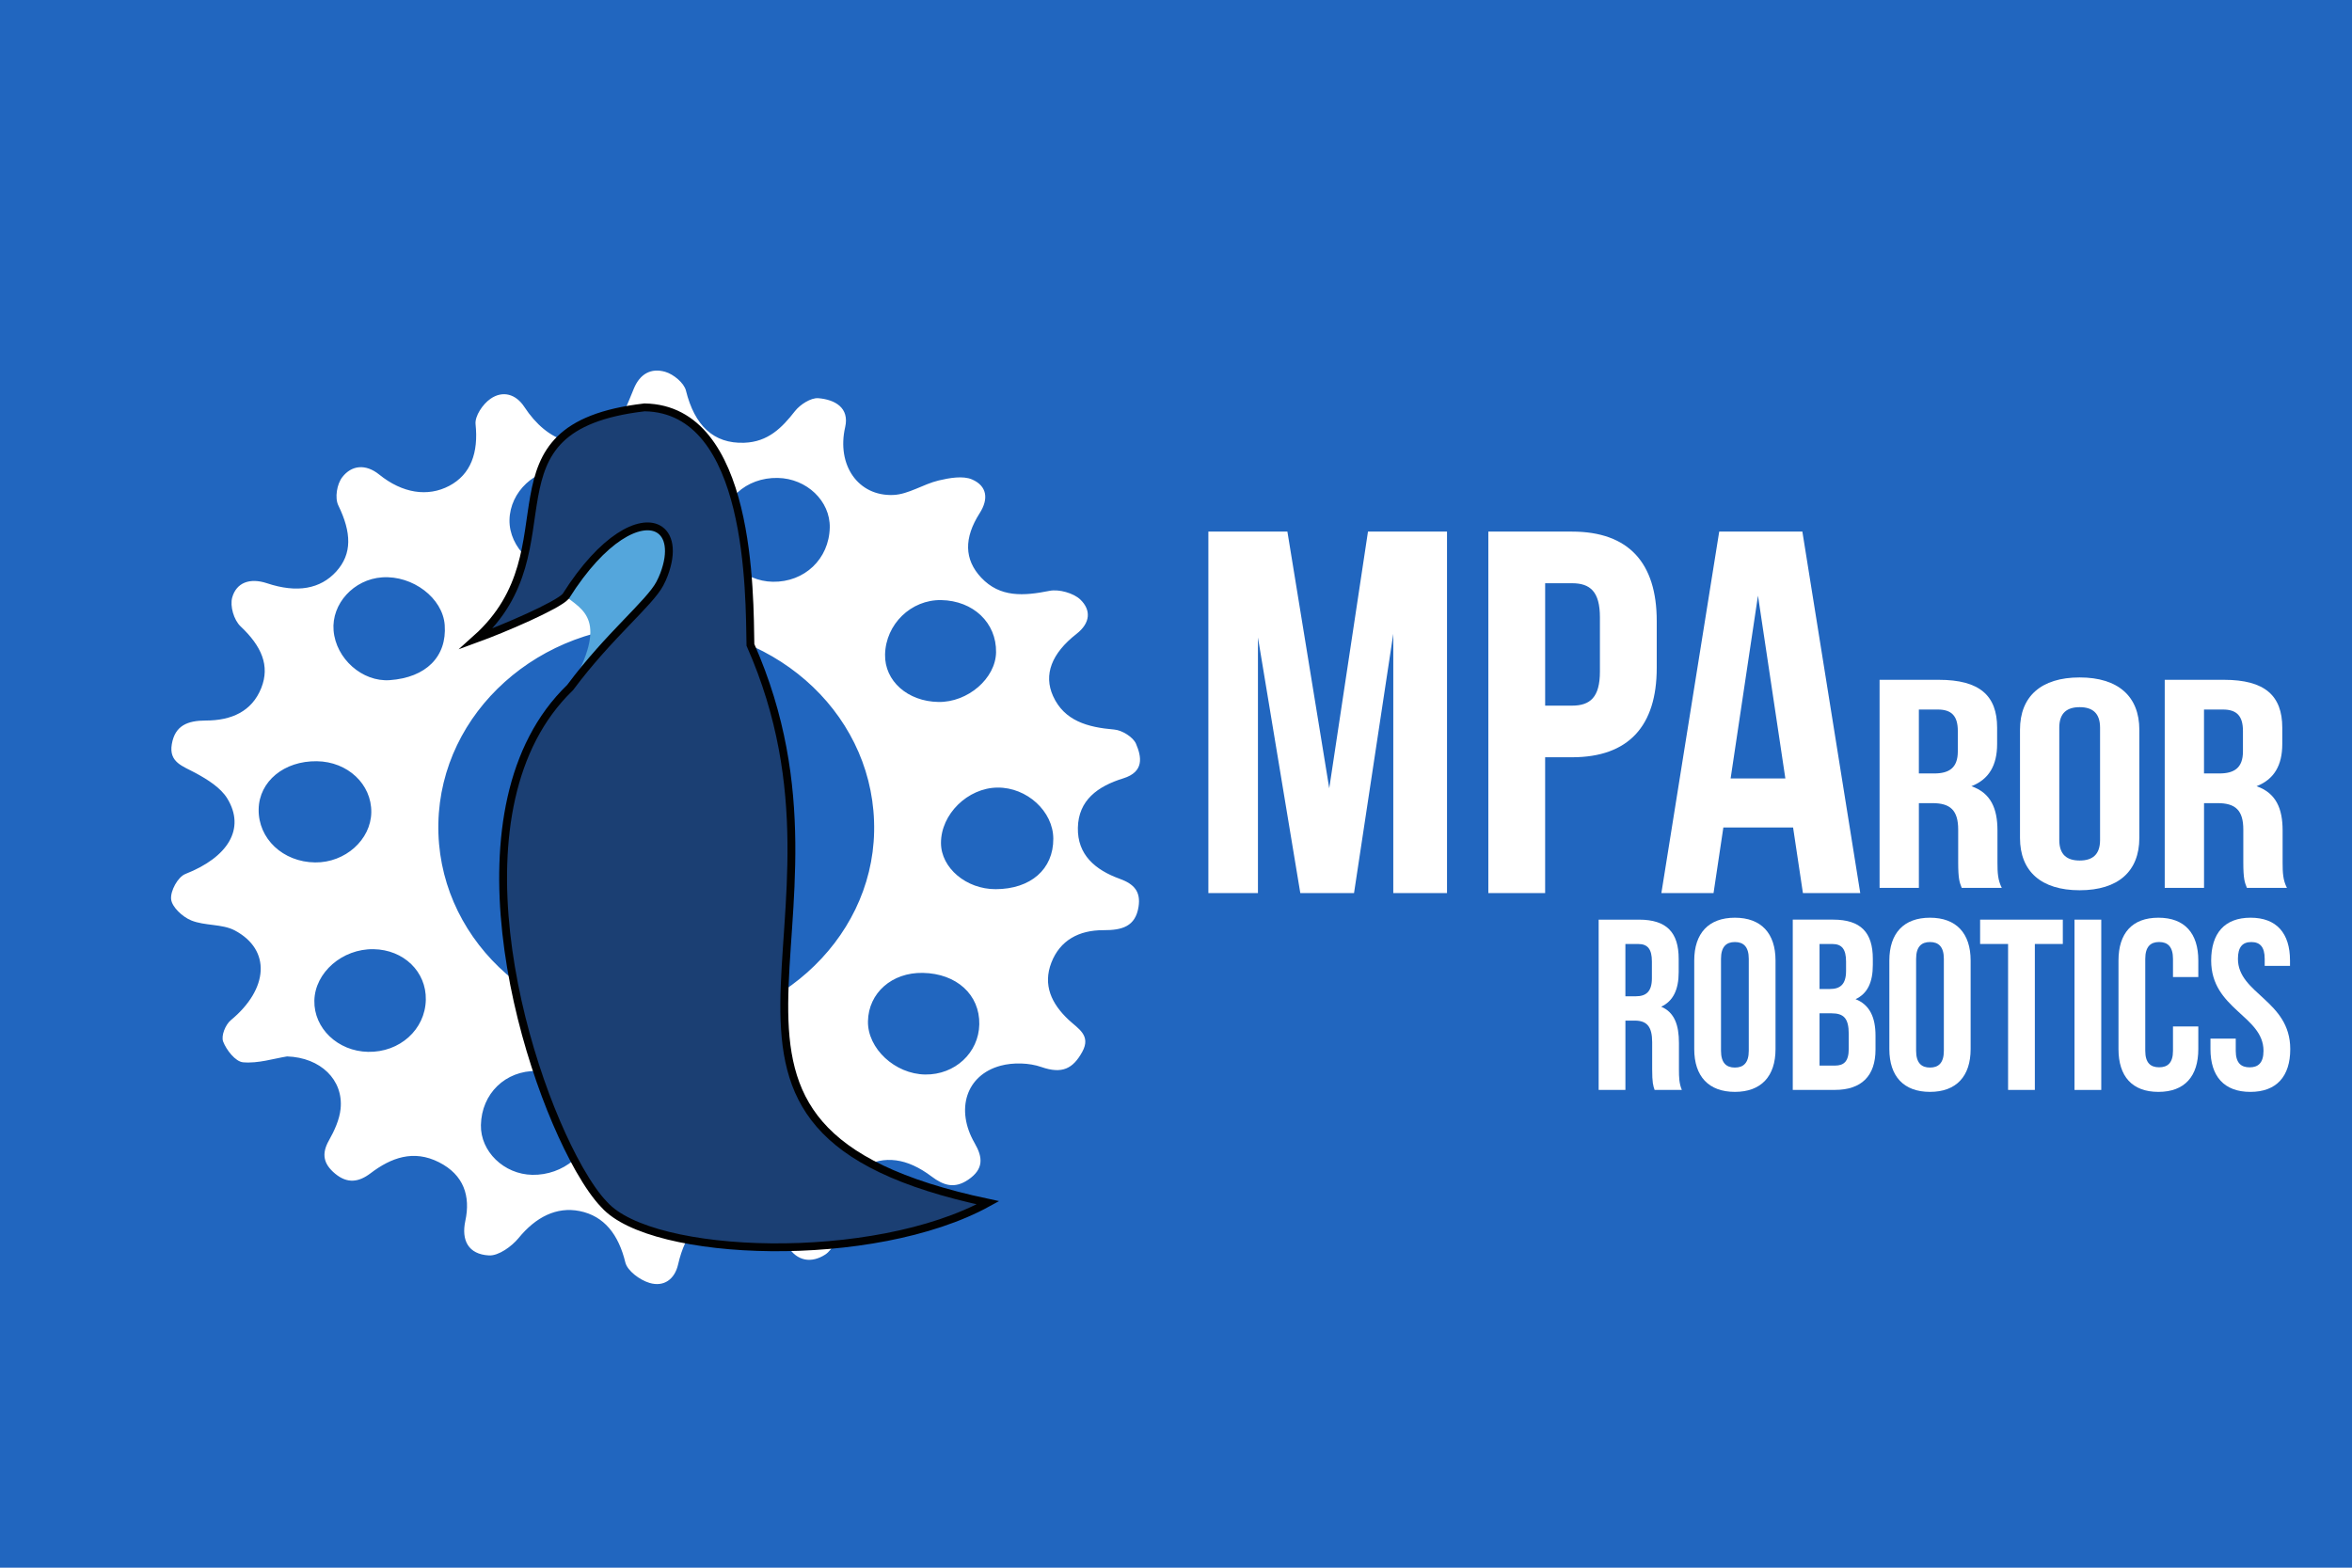<?xml version="1.0" encoding="utf-8"?>
<!-- Generator: Adobe Illustrator 16.2.0, SVG Export Plug-In . SVG Version: 6.00 Build 0)  -->
<!DOCTYPE svg PUBLIC "-//W3C//DTD SVG 1.1//EN" "http://www.w3.org/Graphics/SVG/1.1/DTD/svg11.dtd">
<svg version="1.1" id="Layer_1" xmlns="http://www.w3.org/2000/svg" xmlns:xlink="http://www.w3.org/1999/xlink" x="0px" y="0px"
	 width="300px" height="200px" viewBox="0 0 300 200" enable-background="new 0 0 300 200" xml:space="preserve">
<rect fill="#2166BF" width="300" height="200"/>
<g>
	<g enable-background="new    ">
		<path fill="#FFFFFF" d="M250.221,113.271c-0.273-0.684-0.453-1.104-0.453-3.263v-4.171c0-2.465-1.002-3.376-3.283-3.376h-1.73
			v10.808h-5.013V86.728h7.563c5.196,0,7.43,2.011,7.43,6.105v2.084c0,2.729-1.049,4.513-3.281,5.385
			c2.508,0.872,3.324,2.882,3.324,5.651v4.094c0,1.289,0.049,2.236,0.55,3.223h-5.104v0.002H250.221z M244.753,90.52v8.154h1.959
			c1.868,0,3.009-0.683,3.009-2.807v-2.616c0-1.896-0.777-2.732-2.555-2.732L244.753,90.52L244.753,90.52z"/>
		<path fill="#FFFFFF" d="M257.652,93.099c0-4.247,2.688-6.673,7.611-6.673c4.922,0,7.611,2.428,7.611,6.673v13.803
			c0,4.248-2.689,6.673-7.611,6.673c-4.923,0-7.611-2.425-7.611-6.673V93.099z M262.664,107.166c0,1.895,1.003,2.616,2.6,2.616
			c1.596,0,2.601-0.722,2.601-2.616V92.834c0-1.896-1.005-2.616-2.601-2.616c-1.597,0-2.6,0.72-2.6,2.616V107.166z"/>
		<path fill="#FFFFFF" d="M286.594,113.271c-0.273-0.684-0.458-1.104-0.458-3.263v-4.171c0-2.465-1-3.376-3.28-3.376h-1.729v10.808
			h-5.014V86.728h7.566c5.192,0,7.428,2.011,7.428,6.105v2.084c0,2.729-1.047,4.513-3.28,5.385c2.507,0.872,3.323,2.882,3.323,5.651
			v4.094c0,1.289,0.045,2.236,0.55,3.223h-5.104v0.002H286.594z M281.123,90.52v8.154h1.961c1.866,0,3.006-0.683,3.006-2.807v-2.616
			c0-1.896-0.777-2.732-2.554-2.732L281.123,90.52L281.123,90.52z"/>
	</g>
	<g enable-background="new    ">
		<path fill="#FFFFFF" d="M211.046,139.048c-0.187-0.559-0.31-0.899-0.31-2.669v-3.411c0-2.019-0.684-2.763-2.234-2.763h-1.179
			v8.843h-3.413v-21.723h5.15c3.537,0,5.058,1.646,5.058,4.999v1.703c0,2.233-0.712,3.693-2.231,4.406
			c1.704,0.715,2.264,2.36,2.264,4.627v3.35c0,1.056,0.029,1.829,0.371,2.638H211.046L211.046,139.048z M207.32,120.432v6.67h1.334
			c1.271,0,2.047-0.558,2.047-2.295v-2.142c0-1.554-0.525-2.233-1.736-2.233H207.32z"/>
		<path fill="#FFFFFF" d="M216.102,122.54c0-3.476,1.834-5.462,5.185-5.462s5.183,1.986,5.183,5.462v11.297
			c0,3.476-1.832,5.461-5.183,5.461s-5.185-1.985-5.185-5.461V122.54z M219.516,134.055c0,1.551,0.684,2.141,1.771,2.141
			c1.085,0,1.771-0.59,1.771-2.141v-11.729c0-1.554-0.686-2.144-1.771-2.144c-1.087,0-1.771,0.59-1.771,2.144V134.055z"/>
		<path fill="#FFFFFF" d="M238.881,122.324v0.773c0,2.235-0.683,3.663-2.203,4.375c1.829,0.715,2.545,2.359,2.545,4.656v1.768
			c0,3.352-1.771,5.15-5.183,5.15h-5.371v-21.723h5.153C237.357,117.325,238.881,118.973,238.881,122.324z M232.084,120.432v5.74
			h1.334c1.271,0,2.048-0.559,2.048-2.298v-1.209c0-1.554-0.526-2.233-1.737-2.233H232.084z M232.084,129.273v6.672h1.956
			c1.146,0,1.769-0.526,1.769-2.141v-1.894c0-2.017-0.651-2.636-2.205-2.636h-1.52V129.273L232.084,129.273z"/>
		<path fill="#FFFFFF" d="M240.988,122.54c0-3.476,1.83-5.462,5.184-5.462c3.352,0,5.184,1.986,5.184,5.462v11.297
			c0,3.476-1.832,5.461-5.184,5.461c-3.354,0-5.184-1.985-5.184-5.461V122.54z M244.402,134.055c0,1.551,0.683,2.141,1.77,2.141
			s1.768-0.59,1.768-2.141v-11.729c0-1.554-0.681-2.144-1.768-2.144s-1.77,0.59-1.77,2.144V134.055z"/>
		<path fill="#FFFFFF" d="M252.563,117.325h10.552v3.104h-3.569v18.62h-3.413v-18.62h-3.567v-3.104H252.563z"/>
		<path fill="#FFFFFF" d="M264.604,117.325h3.414v21.726h-3.414V117.325z"/>
		<path fill="#FFFFFF" d="M280.396,130.949v2.885c0,3.479-1.736,5.464-5.09,5.464c-3.352,0-5.09-1.985-5.09-5.464V122.54
			c0-3.476,1.738-5.462,5.09-5.462c3.354,0,5.09,1.986,5.09,5.462v2.106h-3.229v-2.322c0-1.553-0.681-2.145-1.769-2.145
			c-1.086,0-1.768,0.592-1.768,2.145v11.73c0,1.551,0.682,2.107,1.768,2.107c1.088,0,1.769-0.559,1.769-2.107v-3.105H280.396
			L280.396,130.949z"/>
		<path fill="#FFFFFF" d="M287.064,117.078c3.322,0,5.029,1.986,5.029,5.462v0.683h-3.229v-0.897c0-1.55-0.622-2.142-1.707-2.142
			c-1.084,0-1.706,0.592-1.706,2.142c0,4.47,6.673,5.308,6.673,11.513c0,3.475-1.738,5.461-5.088,5.461
			c-3.354,0-5.089-1.986-5.089-5.461v-1.335h3.225v1.554c0,1.553,0.683,2.11,1.769,2.11c1.088,0,1.771-0.56,1.771-2.11
			c0-4.471-6.675-5.308-6.675-11.514C282.038,119.064,283.746,117.078,287.064,117.078z"/>
	</g>
	<g enable-background="new    ">
		<path fill="#FFFFFF" d="M169.547,100.564l4.941-32.747h10.08v46.12h-6.853V80.862l-5.007,33.074h-6.852l-5.403-32.611v32.611
			h-6.324V67.819h10.08L169.547,100.564z"/>
		<path fill="#FFFFFF" d="M211.318,79.216v5.995c0,7.379-3.561,11.398-10.808,11.398h-3.426v17.327h-7.245V67.819h10.672
			C207.762,67.819,211.318,71.836,211.318,79.216z M197.086,74.407v15.616h3.426c2.307,0,3.559-1.056,3.559-4.35v-6.917
			c0-3.293-1.252-4.349-3.559-4.349H197.086z"/>
		<path fill="#FFFFFF" d="M237.277,113.936h-7.313l-1.254-8.367h-8.894l-1.252,8.367h-6.654l7.378-46.118h10.606L237.277,113.936z
			 M220.743,99.311h6.981l-3.492-23.322L220.743,99.311z"/>
	</g>
</g>
<g>
	<g>
		<path fill="none" d="M82.661,168.348c-24.89,0-49.779,0.002-74.669-0.017c-0.149,0-0.43-0.261-0.43-0.399
			c-0.019-44.23-0.019-88.463,0-132.693c0-0.139,0.281-0.399,0.43-0.399c49.779-0.017,99.558-0.017,149.338,0
			c0.148,0,0.43,0.26,0.43,0.399c0.02,44.23,0.02,88.462,0,132.693c0,0.14-0.281,0.399-0.43,0.399
			C132.44,168.35,107.55,168.348,82.661,168.348z M37.176,135.529c4.283,0.074,7.253,2.881,6.949,6.574
			c-0.113,1.39-0.733,2.806-1.417,4.071c-0.919,1.703-0.65,2.978,0.869,4.205c1.6,1.294,3.055,1.046,4.533-0.119
			c2.58-2.034,5.42-3.129,8.681-1.549c3.228,1.563,4.128,4.279,3.516,7.413c-0.49,2.504,0.456,4.27,3.093,4.373
			c1.235,0.049,2.891-1.203,3.743-2.283c2.13-2.701,4.76-4.104,7.717-3.563c3.154,0.576,5.024,2.929,5.95,6.461
			c0.276,1.057,1.88,2.207,3.124,2.56c1.864,0.524,3.214-0.528,3.606-2.399c0.867-4.135,2.78-6.291,6.021-6.806
			c3.147-0.502,5.805,0.871,7.897,4.203c1.254,1.995,3.133,2.159,4.825,1.024c0.926-0.621,1.675-2.248,1.535-3.313
			c-0.47-3.561,0.436-6.396,3.077-7.931c2.679-1.556,5.585-1.252,8.764,1.062c1.542,1.122,2.952,1.561,4.686,0.334
			c1.955-1.384,1.824-2.858,0.729-4.675c-2.566-4.252-1.25-8.669,3.114-9.927c1.596-0.462,3.645-0.438,5.212,0.078
			c2.654,0.877,4.032,0.16,5.18-2.025c1.114-2.121-0.592-2.939-1.808-4.042c-2.24-2.024-3.406-4.396-2.346-7.28
			c1.042-2.838,3.418-4.197,6.553-4.233c2.388-0.029,4.088-0.532,4.428-3.072c0.256-1.903-0.594-2.874-2.464-3.514
			c-3.177-1.089-5.466-3.001-5.464-6.421c0.003-3.514,2.424-5.336,5.664-6.397c2.688-0.882,2.294-2.788,1.547-4.445
			c-0.375-0.833-1.798-1.697-2.808-1.765c-3.417-0.23-6.392-1.008-7.883-4.143c-1.286-2.701-0.295-5.445,2.84-7.98
			c1.779-1.438,1.806-3.096,0.395-4.395c-0.869-0.801-2.737-1.3-3.934-1.042c-3.265,0.707-6.291,0.983-8.749-1.542
			c-2.216-2.277-2.32-5.018-0.348-8.226c1.124-1.831,0.878-3.482-1.056-4.282c-1.167-0.482-2.892-0.146-4.253,0.2
			c-1.971,0.501-3.809,1.834-5.76,1.943c-4.481,0.252-7.309-3.701-6.295-8.547c0.519-2.482-1.351-3.498-3.489-3.642
			c-0.955-0.064-2.321,0.859-2.948,1.691c-1.624,2.158-3.353,3.99-6.408,4.146c-3.911,0.201-6.363-2.104-7.551-6.539
			c-0.257-0.959-1.608-2.055-2.689-2.347c-1.821-0.493-3.208,0.32-3.947,2.183c-0.757,1.909-1.462,4.143-2.983,5.425
			c-3.522,2.972-7.878,1.667-10.948-2.84c-1.111-1.631-2.795-2.076-4.339-0.965c-0.979,0.705-1.968,2.235-1.839,3.276
			c0.445,3.607-0.476,6.411-3.212,7.915c-2.709,1.489-5.945,1.049-8.954-1.295c-1.762-1.374-3.55-1.142-4.702,0.401
			c-0.674,0.902-0.932,2.657-0.441,3.618c1.752,3.431,1.898,6.152-0.113,8.443c-1.972,2.246-4.929,2.852-8.793,1.634
			c-2.217-0.699-3.903-0.014-4.403,1.876c-0.292,1.104,0.257,2.877,1.138,3.678c2.706,2.465,3.868,4.946,2.781,7.821
			c-1.14,3.016-3.731,4.201-6.986,4.258c-2.321,0.04-3.925,0.691-4.287,3.09c-0.353,2.335,1.463,2.771,3.119,3.635
			c1.534,0.8,3.226,1.823,4.083,3.167c2.445,3.835,0.212,7.515-5.148,9.721c-0.976,0.4-1.899,2.211-1.768,3.254
			c0.126,0.995,1.485,2.221,2.613,2.661c1.731,0.677,3.964,0.366,5.567,1.181c4.734,2.405,4.454,7.42-0.271,11.459
			c-0.688,0.59-1.227,2.019-0.934,2.744c0.43,1.064,1.614,2.532,2.583,2.604C33.493,136.516,35.491,135.824,37.176,135.529z"/>
		<path fill="#FFFFFF" d="M36.619,134.775c-1.691,0.267-3.702,0.925-5.624,0.748c-0.967-0.088-2.124-1.573-2.533-2.646
			c-0.279-0.73,0.286-2.15,0.985-2.729c4.799-3.965,5.174-8.971,0.486-11.453c-1.587-0.84-3.826-0.567-5.543-1.271
			c-1.12-0.459-2.456-1.706-2.563-2.702c-0.112-1.046,0.846-2.842,1.828-3.228c5.402-2.118,7.703-5.759,5.33-9.636
			c-0.831-1.357-2.503-2.406-4.021-3.231c-1.639-0.892-3.447-1.355-3.05-3.687c0.407-2.391,2.022-3.015,4.344-3.018
			c3.256-0.004,5.868-1.148,7.065-4.145c1.141-2.857,0.025-5.356-2.634-7.865c-0.865-0.816-1.38-2.599-1.068-3.696
			c0.536-1.882,2.234-2.54,4.438-1.805c3.84,1.28,6.808,0.722,8.822-1.492c2.054-2.258,1.959-4.981,0.272-8.44
			c-0.472-0.968-0.182-2.718,0.509-3.61c1.181-1.524,2.973-1.726,4.709-0.325c2.964,2.393,6.191,2.885,8.928,1.44
			c2.765-1.46,3.738-4.247,3.361-7.861c-0.109-1.043,0.908-2.557,1.9-3.246c1.564-1.086,3.239-0.614,4.32,1.035
			c2.984,4.556,7.314,5.932,10.893,3.018c1.545-1.258,2.292-3.479,3.085-5.376c0.773-1.851,2.175-2.641,3.988-2.119
			c1.074,0.31,2.405,1.428,2.645,2.39c1.104,4.454,3.512,6.797,7.427,6.661c3.057-0.107,4.82-1.911,6.485-4.042
			c0.643-0.822,2.025-1.723,2.979-1.643c2.134,0.179,3.985,1.225,3.419,3.698c-1.105,4.829,1.647,8.828,6.134,8.648
			c1.952-0.078,3.815-1.381,5.795-1.851c1.369-0.324,3.1-0.632,4.256-0.13c1.919,0.831,2.134,2.486,0.976,4.298
			c-2.031,3.176-1.979,5.918,0.193,8.23c2.41,2.564,5.442,2.337,8.719,1.683c1.2-0.239,3.059,0.29,3.914,1.104
			c1.386,1.322,1.328,2.979-0.478,4.389c-3.183,2.483-4.224,5.212-2.99,7.933c1.432,3.158,4.393,3.985,7.804,4.271
			c1.009,0.083,2.414,0.972,2.773,1.81c0.716,1.668,1.075,3.581-1.629,4.419c-3.26,1.008-5.715,2.792-5.784,6.305
			c-0.067,3.422,2.185,5.369,5.341,6.509c1.858,0.671,2.689,1.653,2.398,3.555c-0.389,2.533-2.098,3.009-4.485,2.998
			c-3.135-0.013-5.537,1.308-6.632,4.129c-1.113,2.865,0.008,5.255,2.209,7.317c1.194,1.119,2.884,1.968,1.731,4.07
			c-1.189,2.166-2.581,2.859-5.218,1.94c-1.557-0.544-3.605-0.599-5.21-0.164c-4.387,1.188-5.786,5.583-3.299,9.878
			c1.06,1.83,1.164,3.309-0.817,4.659c-1.757,1.198-3.159,0.737-4.679-0.408c-3.134-2.364-6.035-2.717-8.743-1.203
			c-2.669,1.49-3.628,4.313-3.226,7.882c0.121,1.063-0.66,2.679-1.597,3.284c-1.713,1.106-3.588,0.912-4.804-1.103
			c-2.029-3.365-4.661-4.781-7.816-4.332c-3.25,0.463-5.204,2.589-6.148,6.707c-0.428,1.865-1.797,2.896-3.651,2.341
			c-1.237-0.369-2.818-1.548-3.075-2.608c-0.86-3.548-2.686-5.928-5.828-6.556c-2.947-0.589-5.602,0.771-7.783,3.438
			c-0.873,1.063-2.552,2.291-3.785,2.223c-2.635-0.146-3.548-1.928-3.011-4.425c0.672-3.122-0.177-5.854-3.375-7.468
			c-3.23-1.633-6.091-0.584-8.709,1.406c-1.5,1.143-2.959,1.365-4.535,0.049c-1.495-1.252-1.74-2.531-0.788-4.222
			c0.707-1.254,1.353-2.66,1.494-4.046C43.817,137.771,40.899,134.919,36.619,134.775z M84.047,79.789
			c-15.216-0.257-27.835,11.059-28.132,25.229c-0.3,14.291,11.836,25.967,27.274,26.24c15.275,0.271,28.029-11.068,28.307-25.168
			C111.778,91.723,99.598,80.052,84.047,79.789z M49.708,86.771c4.634-0.325,7.307-3.003,7.016-7.028
			c-0.249-3.442-4.07-6.355-7.984-6.087c-3.616,0.248-6.472,3.376-6.191,6.782C42.846,84.037,46.214,87.016,49.708,86.771z
			 M40.412,97.115c-4.18-0.054-7.357,2.568-7.42,6.124c-0.068,3.759,3.101,6.741,7.207,6.786c3.825,0.041,7.107-2.887,7.159-6.39
			C47.411,100.046,44.344,97.165,40.412,97.115z M40.097,127.656c-0.075,3.529,2.99,6.458,6.846,6.535
			c4.04,0.084,7.291-2.844,7.37-6.639c0.075-3.59-2.817-6.394-6.664-6.459C43.667,121.025,40.173,124.063,40.097,127.656z
			 M68.458,136.631c-3.991-0.063-7.033,2.885-7.117,6.896c-0.07,3.373,2.936,6.289,6.558,6.355c3.936,0.072,7.377-2.8,7.458-6.224
			C75.449,139.75,72.451,136.695,68.458,136.631z M64.987,66.336c-0.066,3.524,3.287,6.742,7.087,6.799
			c3.776,0.056,6.785-2.729,6.869-6.354c0.087-3.848-2.975-6.935-6.939-6.995C68.263,59.73,65.054,62.725,64.987,66.336z
			 M126.998,113.438c4.475-0.014,7.367-2.545,7.352-6.439c-0.014-3.493-3.367-6.562-7.127-6.522c-3.796,0.042-7.212,3.398-7.2,7.079
			C120.034,110.732,123.252,113.447,126.998,113.438z M95.448,151.009c3.989-0.004,6.969-3.007,6.963-7.02
			c-0.004-3.021-3.725-6.229-7.198-6.206c-3.969,0.025-6.833,2.703-6.826,6.383C88.393,147.964,91.538,151.011,95.448,151.009z
			 M98.571,74.219c4.045,0.07,7.176-2.907,7.265-6.908c0.076-3.389-2.939-6.27-6.635-6.339c-4.058-0.076-7.183,2.792-7.256,6.656
			C91.877,71.2,94.847,74.154,98.571,74.219z M110.71,130.288c-0.066,3.474,3.445,6.741,7.302,6.793
			c3.788,0.053,6.827-2.769,6.898-6.401c0.073-3.779-2.9-6.488-7.207-6.563C113.758,124.047,110.78,126.676,110.71,130.288z
			 M119.695,89.554c3.746,0.063,7.299-3,7.354-6.336c0.061-3.763-2.904-6.586-6.996-6.66c-3.841-0.07-7.081,3.071-7.162,6.947
			C112.822,86.872,115.764,89.489,119.695,89.554z"/>
		<path fill="none" d="M83.563,79.784c15.554,0.012,27.952,11.483,27.939,25.853c-0.012,14.103-12.551,25.647-27.83,25.623
			c-15.439-0.023-27.793-11.502-27.763-25.796C55.94,91.292,68.344,79.773,83.563,79.784z"/>
		<path fill="none" d="M49.36,87.321c-3.489,0.301-6.913-2.623-7.277-6.215c-0.345-3.402,2.452-6.576,6.062-6.882
			c3.908-0.332,7.784,2.52,8.097,5.958C56.61,84.201,53.987,86.922,49.36,87.321z"/>
		<path fill="none" d="M40.26,97.814c3.932-0.014,7.053,2.816,7.067,6.406c0.013,3.503-3.213,6.483-7.039,6.505
			c-4.106,0.021-7.33-2.91-7.333-6.668C32.952,100.501,36.079,97.827,40.26,97.814z"/>
		<path fill="none" d="M40.52,128.355c0.009-3.595,3.444-6.688,7.426-6.684c3.848,0.004,6.793,2.76,6.785,6.35
			c-0.008,3.795-3.204,6.775-7.245,6.759C43.631,134.764,40.512,131.887,40.52,128.355z"/>
		<path fill="none" d="M69.046,136.87c3.993,0,7.048,3.006,7.029,6.916c-0.017,3.425-3.404,6.353-7.34,6.342
			c-3.623-0.008-6.683-2.871-6.675-6.247C62.068,139.868,65.054,136.87,69.046,136.87z"/>
		<path fill="none" d="M64.252,66.642c0-3.612,3.151-6.658,6.892-6.662c3.965-0.004,7.084,3.033,7.069,6.881
			c-0.014,3.627-2.971,6.46-6.748,6.464C67.667,73.33,64.252,70.167,64.252,66.642z"/>
		<path fill="none" d="M127.14,112.732c-3.744,0.07-7.013-2.592-7.084-5.771c-0.082-3.679,3.27-7.09,7.065-7.193
			c3.76-0.1,7.169,2.914,7.249,6.407C134.457,110.066,131.614,112.646,127.14,112.732z"/>
		<path fill="none" d="M96.302,150.809c-3.909,0.065-7.111-2.93-7.189-6.728c-0.075-3.679,2.737-6.401,6.705-6.493
			c3.472-0.079,7.252,3.069,7.313,6.089C103.212,147.689,100.291,150.74,96.302,150.809z"/>
		<path fill="none" d="M97.979,73.979c-3.724-0.004-6.749-2.91-6.749-6.483c0-3.865,3.071-6.782,7.13-6.771
			c3.696,0.009,6.765,2.84,6.752,6.23C105.1,70.957,102.025,73.984,97.979,73.979z"/>
		<path fill="none" d="M111.172,129.843c0.001-3.612,2.929-6.286,6.876-6.282c4.307,0.004,7.332,2.664,7.328,6.445
			c-0.003,3.633-2.988,6.503-6.776,6.512C114.743,136.527,111.171,133.316,111.172,129.843z"/>
		<path fill="none" d="M119.39,88.971c-3.932-0.002-6.923-2.571-6.916-5.939c0.008-3.875,3.188-7.069,7.03-7.061
			c4.092,0.008,7.11,2.783,7.119,6.545C126.632,85.854,123.135,88.973,119.39,88.971z"/>
	</g>
	<g>
		<path fill="#54A6DC" d="M84.694,73.291c1.122-2.969,0.661-5.09-0.784-5.84c-2.273-1.157-6.952,1.051-11.736,8.638
			c2.123,1.732,5.511,3,0.595,11.56c4.891-6.567,10.109-10.719,11.403-13.204C84.375,74.056,84.55,73.673,84.694,73.291z"/>
		<path fill="#1B3F73" stroke="#010101" stroke-miterlimit="10" d="M95.718,82.271c-0.124-6.296,0.162-30.079-13.503-30.3
			c-21.871,2.539-8.527,17.928-21.453,29.503c3.533-1.288,10.329-4.21,11.395-5.395c4.796-7.605,9.486-9.805,11.753-8.628
			c1.445,0.75,1.906,2.871,0.784,5.84c-0.144,0.382-0.319,0.765-0.522,1.153c-1.294,2.485-6.513,6.637-11.403,13.204
			c-0.023,0.028-0.047,0.056-0.069,0.084c-15.613,15.091-6.437,47.898,1.111,61.288c0.036,0.063,0.072,0.125,0.107,0.188
			c1.107,1.939,2.176,3.464,3.123,4.439c0.007,0.008,0.015,0.016,0.021,0.022c0.007,0.008,0.016,0.017,0.023,0.024
			c6.069,6.787,34.352,7.776,48.926-0.252C80.961,143.873,111.897,118.861,95.718,82.271z"/>
	</g>
</g>
</svg>
